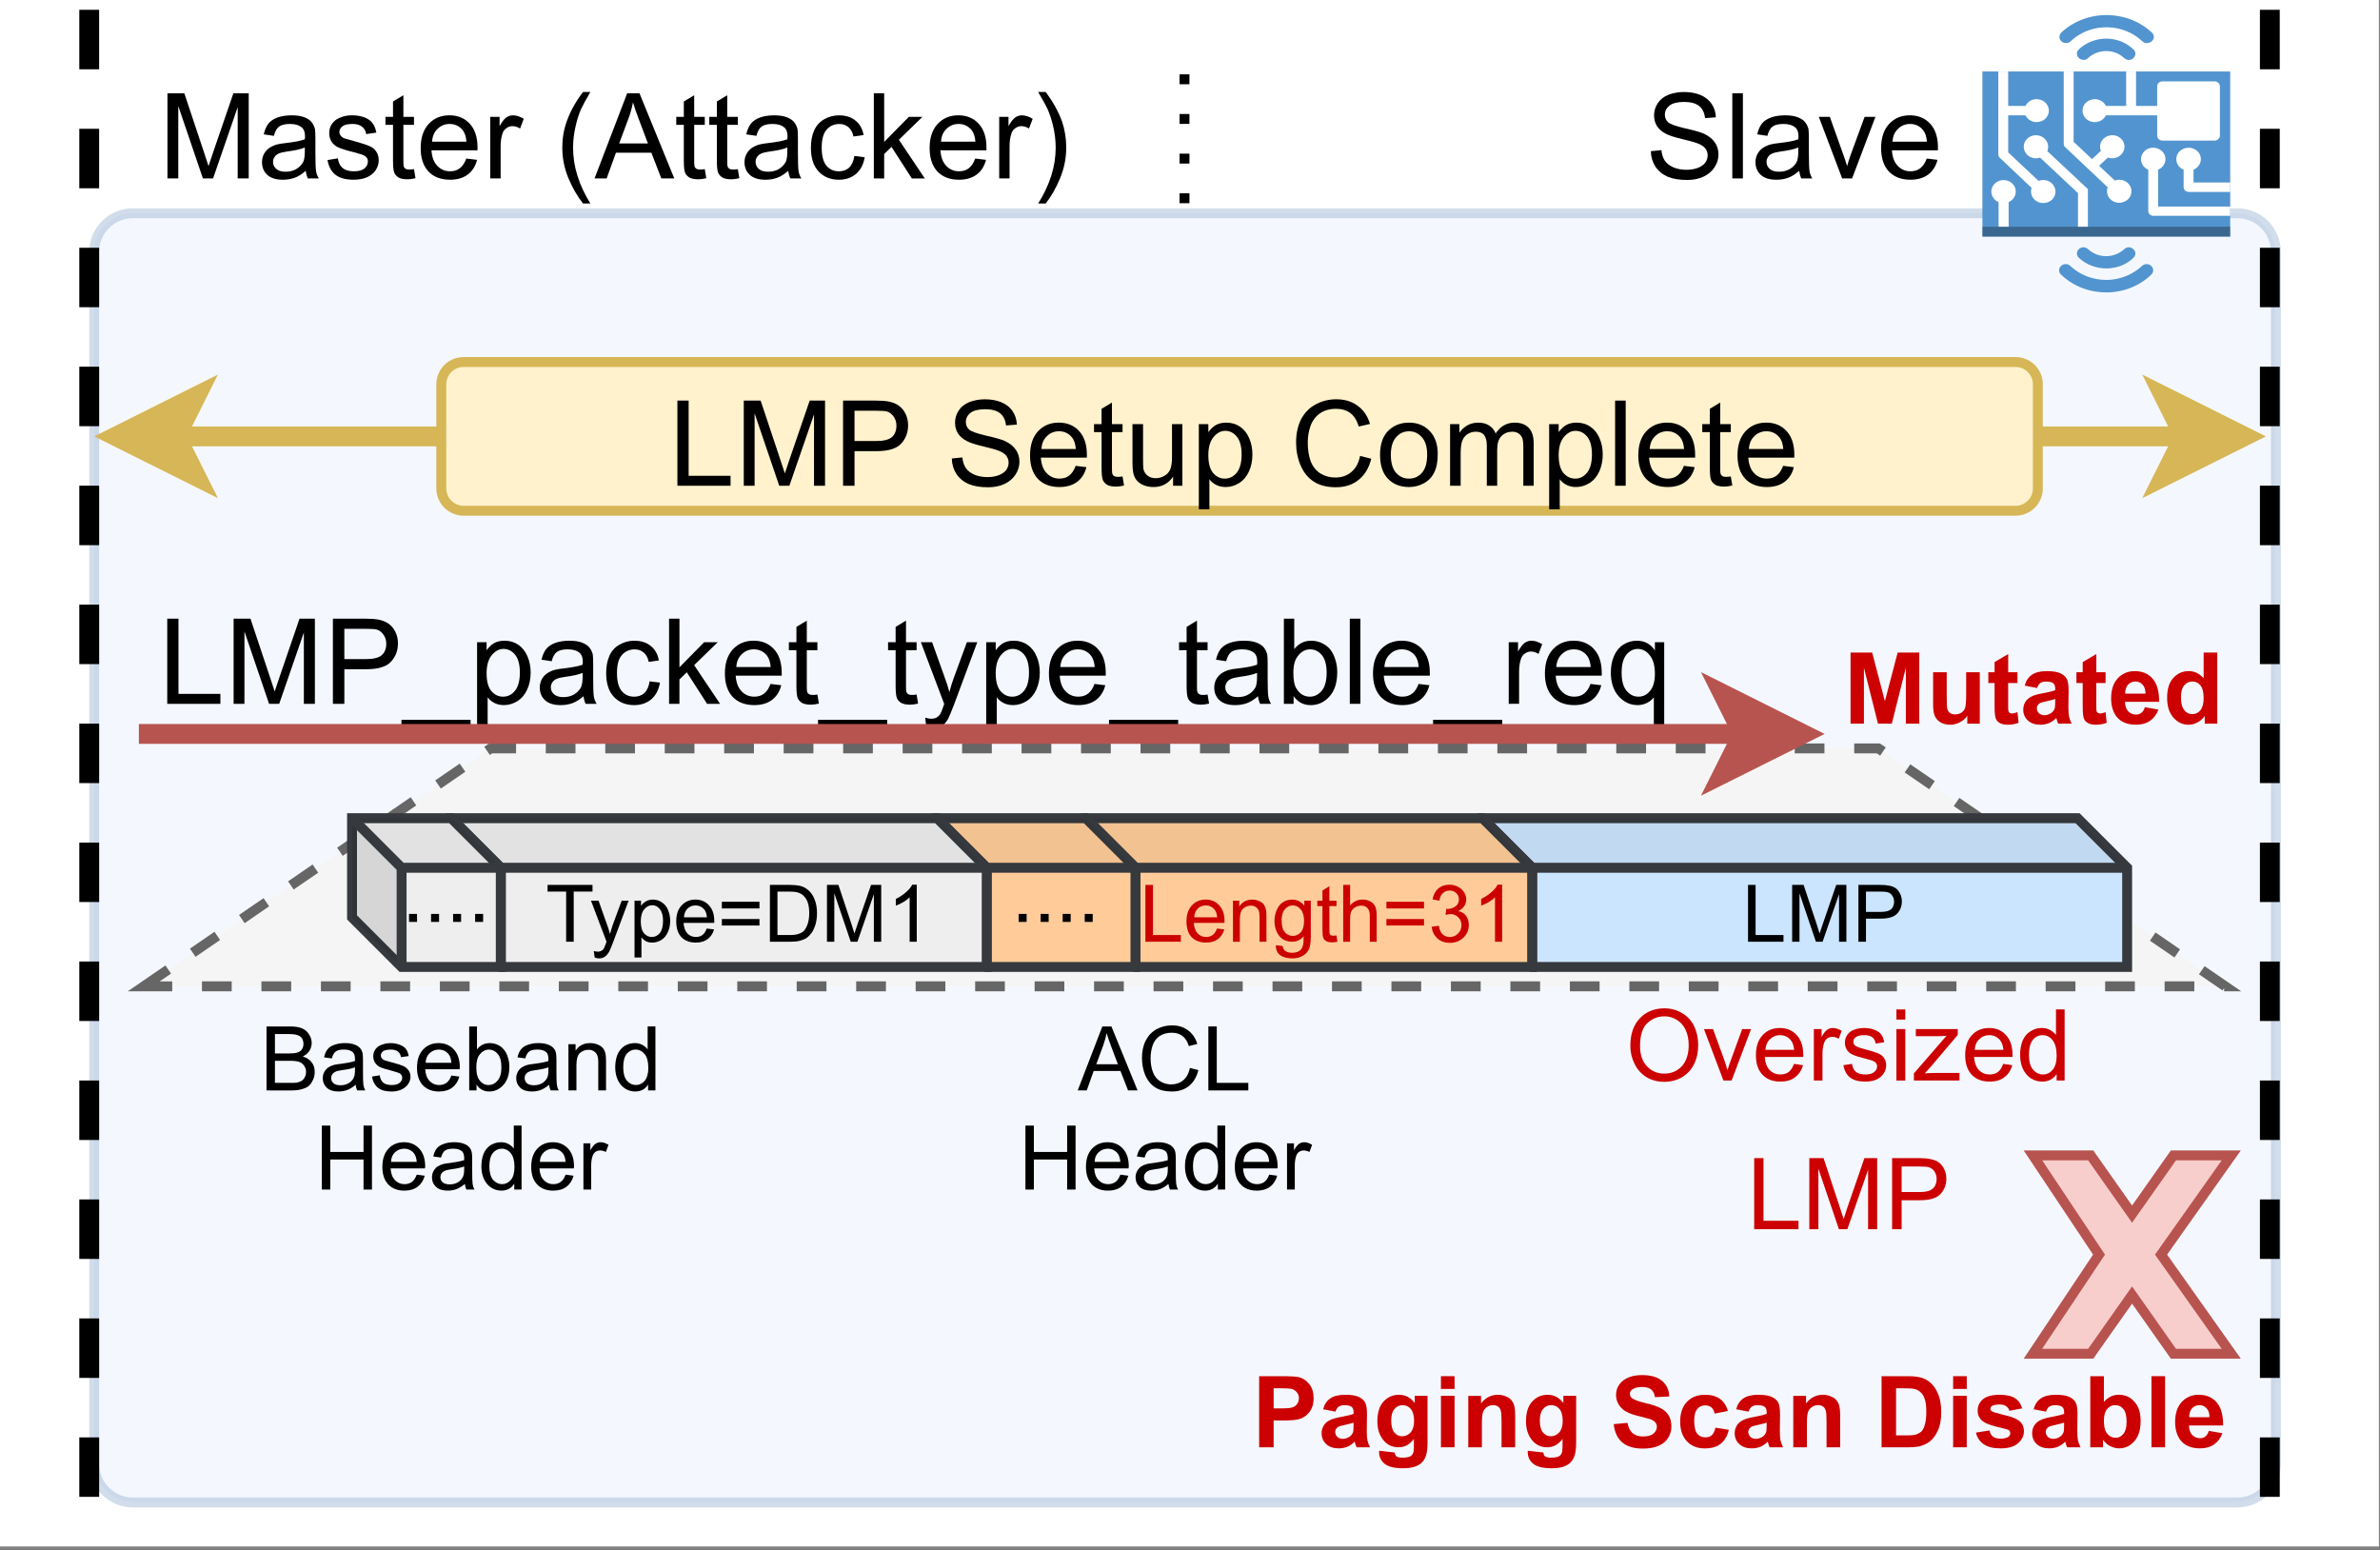 <svg height="112.08pt" viewBox="0 0 172.08 112.08" width="172.08pt" xmlns="http://www.w3.org/2000/svg" xmlns:xlink="http://www.w3.org/1999/xlink"><rect x="0" y="0" width="172.08" height="112.08" fill="#808080" stroke="none"/><clipPath id="a"><path d="m0 0h172v111.801h-172zm0 0"/></clipPath><clipPath id="b"><path d="m2 11h167v99.367h-167zm0 0"/></clipPath><clipPath id="c"><path d="m136 8h36v47h-36zm0 0"/></clipPath><symbol id="d" overflow="visible"><path d="m.641 0v-6.156h1.219l1.453 4.359c.133.406.234.711.297.906.07-.219.18-.547.328-.984l1.469-4.281h1.109v6.156h-.797v-5.156l-1.781 5.156h-.734l-1.781-5.234v5.234zm0 0"/></symbol><symbol id="e" overflow="visible"><path d="m3.469-.547c-.273.242-.539.406-.797.5-.262.094-.543.141-.844.141-.492 0-.867-.113-1.125-.344-.262-.238-.391-.547-.391-.922 0-.219.047-.414.141-.594.102-.188.234-.332.391-.438.164-.113.348-.195.547-.25.145-.039.367-.078.672-.109.613-.07 1.062-.16 1.344-.266.008-.102.016-.172.016-.203 0-.301-.074-.516-.219-.641-.199-.176-.484-.266-.859-.266-.355 0-.621.062-.797.188-.168.125-.293.352-.375.672l-.734-.109c.07-.312.18-.566.328-.766.156-.195.379-.348.672-.453.289-.102.629-.156 1.016-.156.375 0 .68.047.922.141.238.094.41.211.516.344.113.137.195.305.25.5.02.137.031.371.031.703v1c0 .711.016 1.156.047 1.344s.098.367.203.531h-.797c-.074-.156-.125-.336-.156-.547zm-.062-1.688c-.273.117-.684.211-1.234.281-.305.043-.523.094-.656.156-.125.055-.227.137-.297.25-.074.105-.109.219-.109.344 0 .211.078.383.234.516.156.137.379.203.672.203.289 0 .547-.062.766-.188.227-.133.398-.312.516-.531.07-.164.109-.414.109-.75zm0 0"/></symbol><symbol id="f" overflow="visible"><path d="m.266-1.328.75-.125c.039.305.156.539.344.703.195.156.469.234.812.234s.598-.066.766-.203c.164-.145.25-.316.25-.516 0-.164-.074-.297-.219-.391-.105-.07-.367-.16-.781-.266-.555-.133-.938-.254-1.156-.359-.211-.102-.371-.242-.484-.422-.105-.188-.156-.383-.156-.594 0-.207.039-.395.125-.562.094-.164.219-.305.375-.422.125-.082.285-.156.484-.219.207-.062.426-.094.656-.094.352 0 .66.055.922.156.258.105.453.246.578.422.125.168.211.391.266.672l-.734.109c-.031-.227-.133-.406-.297-.531-.156-.133-.387-.203-.688-.203-.344 0-.59.059-.734.172-.148.117-.219.25-.219.406 0 .094.031.184.094.266.062.086.156.152.281.203.07.023.297.086.672.188.531.148.898.266 1.109.359.219.086.383.215.5.391.125.18.188.391.188.641s-.074.492-.219.719c-.148.219-.359.391-.641.516-.281.113-.594.172-.938.172-.586 0-1.027-.117-1.328-.359-.305-.238-.496-.594-.578-1.062zm0 0"/></symbol><symbol id="g" overflow="visible"><path d="m2.219-.672.109.656c-.219.051-.414.078-.578.078-.273 0-.484-.043-.641-.125-.148-.094-.25-.207-.312-.344-.062-.145-.094-.445-.094-.906v-2.562h-.547v-.578h.547v-1.109l.75-.453v1.562h.766v.578h-.766v2.609c0 .219.008.359.031.422.031.062.078.117.141.156.062.031.148.047.266.047.082 0 .191-.008.328-.031zm0 0"/></symbol><symbol id="h" overflow="visible"><path d="m3.609-1.438.781.094c-.117.461-.34.812-.672 1.062-.336.25-.762.375-1.281.375-.656 0-1.18-.195-1.562-.594-.375-.406-.562-.969-.562-1.688 0-.75.191-1.332.578-1.75.383-.414.883-.625 1.5-.625.602 0 1.094.203 1.469.609s.562.98.562 1.719v.203h-3.328c.031.492.172.867.422 1.125.25.262.555.391.922.391.281 0 .516-.07.703-.219.195-.145.352-.379.469-.703zm-2.469-1.219h2.484c-.031-.375-.125-.656-.281-.844-.242-.289-.555-.438-.938-.438-.344 0-.637.121-.875.359-.242.23-.371.539-.391.922zm0 0"/></symbol><symbol id="i" overflow="visible"><path d="m.562 0v-4.453h.672v.672c.176-.312.336-.52.484-.625.145-.102.305-.156.484-.156.25 0 .508.086.781.25l-.266.703c-.188-.113-.371-.172-.547-.172-.168 0-.32.055-.453.156-.137.094-.23.23-.281.406-.086.273-.125.57-.125.891v2.328zm0 0"/></symbol><symbol id="j" overflow="visible"/><symbol id="k" overflow="visible"><path d="m2.016 1.812c-.418-.531-.773-1.148-1.062-1.844-.293-.707-.438-1.441-.438-2.203 0-.664.109-1.301.328-1.906.25-.707.641-1.41 1.172-2.109h.531c-.336.574-.559.984-.672 1.234-.168.387-.297.793-.391 1.219-.125.523-.188 1.047-.188 1.578 0 1.344.414 2.688 1.25 4.031zm0 0"/></symbol><symbol id="l" overflow="visible"><path d="m-.016 0 2.359-6.156h.891l2.516 6.156h-.938l-.719-1.859h-2.562l-.672 1.859zm1.781-2.531h2.078l-.641-1.703c-.199-.508-.344-.93-.438-1.266-.074.398-.184.789-.328 1.172zm0 0"/></symbol><symbol id="m" overflow="visible"><path d="m3.469-1.625.75.094c-.086.512-.293.914-.625 1.203-.336.281-.746.422-1.234.422-.605 0-1.094-.195-1.469-.594-.375-.395-.562-.969-.562-1.719 0-.477.078-.895.234-1.25.164-.363.41-.633.734-.812.332-.188.688-.281 1.062-.281.488 0 .883.125 1.188.375.312.242.508.59.594 1.047l-.734.109c-.062-.301-.184-.523-.359-.672-.18-.156-.398-.234-.656-.234-.375 0-.684.137-.922.406-.242.273-.359.703-.359 1.297 0 .605.113 1.043.344 1.312.227.273.531.406.906.406.289 0 .535-.086.734-.266.195-.188.32-.469.375-.844zm0 0"/></symbol><symbol id="n" overflow="visible"><path d="m.578 0v-6.156h.75v3.516l1.781-1.812h.984l-1.703 1.656 1.875 2.797h-.938l-1.469-2.281-.531.516v1.766zm0 0"/></symbol><symbol id="o" overflow="visible"><path d="m1.062 1.812h-.547c.844-1.344 1.266-2.688 1.266-4.031 0-.531-.062-1.055-.188-1.578-.094-.414-.227-.816-.391-1.203-.117-.25-.344-.664-.688-1.25h.547c.52.699.91 1.402 1.172 2.109.207.605.312 1.242.312 1.906 0 .762-.148 1.496-.438 2.203-.281.695-.633 1.312-1.047 1.844zm0 0"/></symbol><symbol id="p" overflow="visible"><path d="m.391-1.969.766-.078c.031.312.113.57.25.766.133.199.344.359.625.484.281.117.594.172.938.172.312 0 .586-.047.828-.141.238-.094.414-.219.531-.375.113-.164.172-.344.172-.531s-.059-.352-.172-.5c-.117-.145-.297-.266-.547-.359-.168-.07-.539-.176-1.109-.312-.562-.133-.953-.258-1.172-.375-.305-.156-.527-.348-.672-.578-.137-.227-.203-.484-.203-.766 0-.312.086-.602.266-.875.176-.27.43-.473.766-.609.344-.133.719-.203 1.125-.203.457 0 .859.074 1.203.219.352.148.625.367.812.656.188.281.285.602.297.953l-.781.062c-.043-.383-.184-.676-.422-.875-.242-.195-.602-.297-1.078-.297-.492 0-.852.09-1.078.266-.219.18-.328.398-.328.656 0 .219.078.402.234.547.156.137.562.281 1.219.438.664.148 1.125.277 1.375.391.352.168.613.375.781.625.176.25.266.543.266.875 0 .324-.094.633-.281.922-.188.293-.461.523-.812.688-.344.156-.734.234-1.172.234-.562 0-1.031-.078-1.406-.234-.375-.164-.672-.41-.891-.734-.211-.332-.32-.703-.328-1.109zm0 0"/></symbol><symbol id="q" overflow="visible"><path d="m.547 0v-6.156h.766v6.156zm0 0"/></symbol><symbol id="r" overflow="visible"><path d="m1.797 0-1.688-4.453h.797l.953 2.672c.102.281.203.578.297.891.062-.227.148-.508.266-.844l1-2.719h.781l-1.688 4.453zm0 0"/></symbol><symbol id="s" overflow="visible"><path d="m.625 0v-6.156h.812v5.438h3.031v.719zm0 0"/></symbol><symbol id="t" overflow="visible"><path d="m.656 0v-6.156h2.328c.406 0 .719.023.938.062.301.055.551.152.75.297.207.137.375.336.5.594.125.25.188.527.188.828 0 .523-.168.965-.5 1.328-.336.367-.934.547-1.797.547h-1.578v2.5zm.828-3.234h1.578c.531 0 .906-.094 1.125-.281.219-.195.328-.473.328-.828 0-.258-.07-.477-.203-.656-.125-.188-.293-.312-.5-.375-.137-.031-.391-.047-.766-.047h-1.562zm0 0"/></symbol><symbol id="u" overflow="visible"><path d="m-.125 1.703v-.547h5v.547zm0 0"/></symbol><symbol id="v" overflow="visible"><path d="m.562 1.703v-6.156h.688v.578c.164-.227.348-.398.547-.516.207-.113.457-.172.75-.172.383 0 .719.102 1 .297.289.199.508.477.656.828.156.355.234.746.234 1.172 0 .461-.086.871-.25 1.234-.168.367-.406.648-.719.844-.305.188-.625.281-.969.281-.262 0-.492-.055-.688-.156-.199-.102-.359-.238-.484-.406v2.172zm.688-3.906c0 .574.113 1 .344 1.281.238.273.52.406.844.406.344 0 .629-.141.859-.422.238-.289.359-.734.359-1.328 0-.57-.117-1-.344-1.281-.23-.281-.512-.422-.844-.422-.312 0-.594.152-.844.453-.25.305-.375.742-.375 1.312zm0 0"/></symbol><symbol id="w" overflow="visible"><path d="m.531 1.719-.078-.719c.164.051.305.078.422.078.176 0 .312-.031.406-.094.102-.055.188-.133.25-.234.051-.074.129-.262.234-.562.008-.043.031-.102.062-.172l-1.688-4.469h.812l.922 2.578c.125.324.234.668.328 1.031.082-.344.188-.68.312-1.016l.953-2.594h.75l-1.688 4.531c-.188.488-.328.828-.422 1.016-.137.238-.293.414-.469.531-.18.125-.387.188-.625.188-.148 0-.309-.031-.484-.094zm0 0"/></symbol><symbol id="x" overflow="visible"><path d="m1.266 0h-.703v-6.156h.75v2.203c.32-.406.727-.609 1.219-.609.281 0 .539.059.781.172.25.117.453.273.609.469.156.199.273.438.359.719.094.281.141.586.141.906 0 .762-.188 1.352-.562 1.766-.375.418-.828.625-1.359.625-.523 0-.934-.219-1.234-.656zm-.016-2.266c0 .543.07.93.219 1.156.238.398.562.594.969.594.332 0 .617-.141.859-.422.238-.289.359-.723.359-1.297 0-.582-.117-1.008-.344-1.281-.23-.281-.512-.422-.844-.422-.336 0-.621.148-.859.438-.242.281-.359.695-.359 1.234zm0 0"/></symbol><symbol id="y" overflow="visible"><path d="m3.406 1.703v-2.172c-.117.156-.281.293-.5.406-.211.102-.434.156-.672.156-.523 0-.977-.207-1.359-.625-.387-.426-.578-1.004-.578-1.734 0-.445.078-.848.234-1.203.156-.352.379-.625.672-.812.301-.188.629-.281.984-.281.551 0 .984.234 1.297.703v-.594h.672v6.156zm-2.328-3.938c0 .574.117 1.008.359 1.297.238.281.523.422.859.422.32 0 .598-.133.828-.406.238-.281.359-.695.359-1.25 0-.594-.125-1.039-.375-1.344-.242-.301-.527-.453-.859-.453-.324 0-.602.141-.828.422-.23.281-.344.719-.344 1.312zm0 0"/></symbol><symbol id="z" overflow="visible"><path d="m3.484 0v-.656c-.344.5-.812.75-1.406.75-.273 0-.523-.047-.75-.141-.219-.102-.387-.227-.5-.375-.117-.156-.195-.344-.234-.562-.031-.156-.047-.391-.047-.703v-2.766h.766v2.469c0 .398.008.664.031.797.051.199.156.355.312.469.156.117.344.172.562.172.227 0 .441-.055.641-.172.195-.113.336-.27.422-.469.082-.207.125-.5.125-.875v-2.391h.75v4.453zm0 0"/></symbol><symbol id="A" overflow="visible"><path d="m5.047-2.156.812.203c-.168.668-.477 1.18-.922 1.531-.438.355-.98.531-1.625.531-.656 0-1.195-.133-1.609-.406-.418-.27-.734-.66-.953-1.172-.219-.508-.328-1.062-.328-1.656 0-.633.117-1.191.359-1.672.25-.477.598-.836 1.047-1.078.457-.25.957-.375 1.5-.375.613 0 1.129.156 1.547.469.426.312.723.75.891 1.312l-.812.188c-.137-.445-.34-.77-.609-.969-.273-.207-.617-.312-1.031-.312-.469 0-.867.117-1.188.344-.312.23-.539.539-.672.922-.125.375-.188.766-.188 1.172 0 .523.07.98.219 1.375.156.387.395.68.719.875.32.188.672.281 1.047.281.457 0 .844-.129 1.156-.391.32-.258.535-.648.641-1.172zm0 0"/></symbol><symbol id="B" overflow="visible"><path d="m.281-2.234c0-.82.227-1.43.688-1.828.383-.332.852-.5 1.406-.5.613 0 1.113.203 1.5.609.383.398.578.949.578 1.656 0 .574-.09 1.027-.266 1.359-.168.336-.418.59-.75.766-.324.176-.68.266-1.062.266-.625 0-1.133-.195-1.516-.594-.387-.395-.578-.973-.578-1.734zm.781 0c0 .574.125 1.008.375 1.297.25.281.562.422.938.422s.688-.141.938-.422c.25-.289.375-.727.375-1.312 0-.551-.125-.969-.375-1.25-.25-.289-.562-.438-.938-.438s-.688.148-.938.438c-.25.281-.375.703-.375 1.266zm0 0"/></symbol><symbol id="C" overflow="visible"><path d="m.562 0v-4.453h.672v.625c.145-.219.332-.395.562-.531.238-.133.504-.203.797-.203.332 0 .602.074.812.219.207.137.359.324.453.562.344-.52.801-.781 1.375-.781.438 0 .773.125 1.016.375.238.242.359.617.359 1.125v3.062h-.75v-2.812c0-.301-.027-.516-.078-.641-.055-.133-.141-.242-.266-.328-.125-.082-.277-.125-.453-.125-.312 0-.574.105-.781.312-.211.211-.312.543-.312 1v2.594h-.75v-2.891c0-.344-.062-.598-.188-.766-.125-.164-.328-.25-.609-.25-.211 0-.406.059-.594.172-.18.117-.309.281-.391.5-.074.211-.109.516-.109.922v2.312zm0 0"/></symbol><symbol id="D" overflow="visible"><path d="m.516 0v-5.141h1.672c.625 0 1.035.027 1.234.078.289.086.535.258.734.516.195.25.297.586.297 1 0 .312-.059.578-.172.797-.117.211-.262.375-.438.5-.18.125-.355.203-.531.234-.25.055-.609.078-1.078.078h-.672v1.938zm1.047-4.266v1.453h.562c.406 0 .676-.023.812-.078.145-.051.254-.133.328-.25.082-.113.125-.25.125-.406 0-.188-.059-.336-.172-.453-.105-.125-.242-.203-.406-.234-.125-.02-.375-.031-.75-.031zm0 0"/></symbol><symbol id="E" overflow="visible"><path d="m1.25-2.578-.891-.172c.094-.352.266-.613.516-.781.25-.176.613-.266 1.094-.266.438 0 .758.055.969.156.219.105.367.234.453.391.094.156.141.449.141.875l-.016 1.156c0 .324.016.562.047.719.039.156.102.324.188.5h-.969c-.031-.062-.07-.16-.109-.297-.012-.051-.023-.086-.031-.109-.168.168-.352.293-.547.375-.188.07-.391.109-.609.109-.375 0-.68-.102-.906-.312-.219-.207-.328-.469-.328-.781 0-.207.051-.395.156-.562.102-.164.242-.289.422-.375.176-.094.438-.172.781-.234.457-.082.773-.16.953-.234v-.109c0-.188-.047-.316-.141-.391-.094-.082-.273-.125-.531-.125-.168 0-.305.039-.406.109-.094.062-.172.184-.234.359zm1.312.797c-.125.043-.324.094-.594.156-.273.055-.449.105-.531.156-.137.094-.203.215-.203.359 0 .137.051.258.156.359.102.094.234.141.391.141.176 0 .348-.055.516-.172.113-.094.191-.203.234-.328.02-.082.031-.242.031-.484zm0 0"/></symbol><symbol id="F" overflow="visible"><path d="m.422.25 1.125.125c.02.133.062.227.125.281.094.062.242.094.453.094.25 0 .441-.039.578-.109.082-.055.145-.137.188-.25.031-.086.047-.234.047-.453v-.547c-.293.406-.664.609-1.109.609-.5 0-.898-.211-1.188-.641-.23-.332-.344-.742-.344-1.234 0-.625.145-1.098.438-1.422.301-.332.676-.5 1.125-.5.457 0 .836.199 1.141.594v-.516h.922v3.344c0 .438-.039.758-.109.969-.074.219-.18.391-.312.516-.125.125-.297.223-.516.297-.219.07-.496.109-.828.109-.625 0-1.074-.109-1.344-.328-.262-.219-.391-.496-.391-.828 0-.031 0-.07 0-.109zm.875-2.188c0 .398.078.688.234.875.156.18.344.266.562.266.238 0 .441-.094.609-.281.164-.188.25-.461.25-.828 0-.383-.078-.672-.234-.859s-.359-.281-.609-.281c-.23 0-.422.094-.578.281-.156.18-.234.453-.234.828zm0 0"/></symbol><symbol id="G" overflow="visible"><path d="m.516-4.219v-.922h.984v.922zm0 4.219v-3.719h.984v3.719zm0 0"/></symbol><symbol id="H" overflow="visible"><path d="m3.891 0h-.984v-1.891c0-.406-.023-.664-.062-.781-.043-.125-.109-.219-.203-.281s-.211-.094-.344-.094c-.168 0-.32.047-.453.141-.137.094-.23.219-.281.375-.055.148-.078.43-.078.844v1.688h-.984v-3.719h.922v.547c.32-.414.727-.625 1.219-.625.219 0 .414.043.594.125.188.074.32.172.406.297.094.117.156.25.188.406.039.156.062.375.062.656zm0 0"/></symbol><symbol id="I" overflow="visible"/><symbol id="J" overflow="visible"><path d="m.266-1.672 1-.094c.062.336.188.586.375.75.188.156.438.234.75.234.332 0 .582-.066.75-.203.164-.145.25-.312.25-.5 0-.125-.039-.227-.109-.312-.062-.082-.184-.16-.359-.234-.125-.039-.402-.113-.828-.219-.562-.133-.953-.301-1.172-.5-.324-.289-.484-.633-.484-1.031 0-.27.07-.516.219-.734.156-.227.367-.398.641-.516.281-.125.617-.188 1.016-.188.645 0 1.129.141 1.453.422.332.281.504.656.516 1.125l-1.031.047c-.043-.258-.137-.445-.281-.562-.148-.113-.367-.172-.656-.172-.305 0-.543.062-.719.188-.105.074-.156.18-.156.312 0 .125.051.23.156.312.125.105.438.219.938.344.508.117.883.242 1.125.375.25.125.441.297.578.516.133.219.203.492.203.812 0 .305-.086.586-.25.844-.168.25-.402.438-.703.562-.293.125-.664.188-1.109.188-.648 0-1.148-.148-1.5-.453-.344-.301-.547-.738-.609-1.312zm0 0"/></symbol><symbol id="K" overflow="visible"><path d="m3.75-2.625-.969.188c-.031-.195-.105-.344-.219-.438-.117-.102-.266-.156-.453-.156-.242 0-.434.09-.578.266-.148.168-.219.449-.219.844 0 .438.07.75.219.938.145.18.344.266.594.266.188 0 .336-.051.453-.156.125-.102.211-.285.266-.547l.969.156c-.105.449-.305.789-.594 1.016-.281.219-.664.328-1.141.328-.543 0-.977-.172-1.297-.516-.324-.344-.484-.816-.484-1.422 0-.613.16-1.086.484-1.422.32-.344.758-.516 1.312-.516.457 0 .816.102 1.078.297.27.188.461.48.578.875zm0 0"/></symbol><symbol id="L" overflow="visible"><path d="m.516-5.141h1.891c.426 0 .754.039.984.109.301.086.555.242.766.469.219.23.383.512.5.844.113.324.172.727.172 1.203 0 .418-.055.781-.156 1.094-.137.375-.324.68-.562.906-.18.18-.418.312-.719.406-.23.074-.539.109-.922.109h-1.953zm1.047.875v3.406h.766c.289 0 .5-.016.625-.047.164-.051.305-.125.422-.219.113-.102.203-.27.266-.5.07-.227.109-.539.109-.938 0-.395-.039-.695-.109-.906-.062-.219-.164-.383-.297-.5-.125-.125-.281-.207-.469-.25-.148-.031-.434-.047-.859-.047zm0 0"/></symbol><symbol id="M" overflow="visible"><path d="m.172-1.062.984-.156c.039.199.125.352.25.453.133.094.316.141.547.141.25 0 .441-.047.578-.141.082-.062.125-.148.125-.266 0-.07-.027-.133-.078-.188-.043-.039-.152-.082-.328-.125-.793-.176-1.293-.336-1.5-.484-.305-.195-.453-.473-.453-.828 0-.32.125-.594.375-.812.258-.219.66-.328 1.203-.328.508 0 .883.086 1.125.25.25.156.422.402.516.734l-.922.172c-.043-.145-.121-.254-.234-.328-.105-.082-.262-.125-.469-.125-.262 0-.449.039-.562.109-.074.055-.109.121-.109.203 0 .062.031.121.094.172.094.062.398.156.922.281.52.117.883.262 1.094.438.207.18.312.422.312.734 0 .336-.148.625-.438.875-.281.242-.699.359-1.25.359-.512 0-.918-.098-1.219-.297-.293-.207-.48-.488-.562-.844zm0 0"/></symbol><symbol id="N" overflow="visible"><path d="m.469 0v-5.141h.984v1.859c.301-.344.66-.516 1.078-.516.457 0 .832.168 1.125.5.301.324.453.793.453 1.406 0 .625-.152 1.109-.453 1.453-.305.344-.672.516-1.109.516-.211 0-.418-.055-.625-.156-.211-.102-.387-.258-.531-.469v.547zm.984-1.938c0 .387.055.672.172.859.176.262.406.391.688.391.219 0 .398-.094.547-.281.156-.188.234-.477.234-.875 0-.426-.078-.734-.234-.922-.148-.188-.344-.281-.594-.281-.23 0-.422.094-.578.281-.156.18-.234.453-.234.828zm0 0"/></symbol><symbol id="O" overflow="visible"><path d="m.516 0v-5.141h.984v5.141zm0 0"/></symbol><symbol id="P" overflow="visible"><path d="m2.672-1.188.984.172c-.137.355-.34.625-.609.812-.273.188-.609.281-1.016.281-.648 0-1.125-.207-1.438-.625-.242-.344-.359-.77-.359-1.281 0-.613.156-1.094.469-1.438.32-.352.734-.531 1.234-.531.551 0 .984.184 1.297.547.32.367.477.922.469 1.672h-2.469c.008.293.086.523.234.688.156.156.348.234.578.234.145 0 .27-.039.375-.125.113-.082.195-.219.25-.406zm.047-.984c0-.289-.074-.508-.219-.656-.137-.145-.305-.219-.5-.219-.219 0-.402.078-.547.234-.137.156-.203.371-.203.641zm0 0"/></symbol><symbol id="Q" overflow="visible"><path d="m.5 0v-5.141h1.562l.922 3.516.922-3.516h1.562v5.141h-.969v-4.047l-1.016 4.047h-1l-1.016-4.047v4.047zm0 0"/></symbol><symbol id="R" overflow="visible"><path d="m2.969 0v-.562c-.137.199-.32.355-.547.469-.219.113-.449.172-.688.172-.25 0-.477-.055-.672-.156-.199-.113-.344-.27-.438-.469-.086-.195-.125-.469-.125-.812v-2.359h.984v1.703c0 .531.016.855.047.969.039.117.109.211.203.281.094.062.211.094.359.094.164 0 .316-.039.453-.125.133-.094.223-.207.266-.344.051-.145.078-.484.078-1.016v-1.562h.984v3.719zm0 0"/></symbol><symbol id="S" overflow="visible"><path d="m2.219-3.719v.781h-.672v1.5c0 .305.004.48.016.531.02.055.051.094.094.125.039.031.098.047.172.047.082 0 .211-.031.391-.094l.078.766c-.23.094-.492.141-.781.141-.18 0-.34-.027-.484-.078-.137-.062-.242-.141-.312-.234-.062-.094-.105-.223-.125-.391-.023-.113-.031-.344-.031-.688v-1.625h-.453v-.781h.453v-.734l.984-.578v1.312zm0 0"/></symbol><symbol id="T" overflow="visible"><path d="m3.922 0h-.906v-.547c-.156.211-.34.367-.547.469-.199.102-.406.156-.625.156-.43 0-.793-.172-1.094-.516-.305-.344-.453-.82-.453-1.438 0-.625.145-1.098.438-1.422.301-.332.676-.5 1.125-.5.414 0 .773.172 1.078.516v-1.859h.984zm-2.625-1.938c0 .398.055.684.172.859.156.262.375.391.656.391.227 0 .422-.094.578-.281.156-.195.234-.488.234-.875 0-.426-.078-.734-.234-.922-.148-.188-.34-.281-.578-.281-.242 0-.438.094-.594.281-.156.18-.234.453-.234.828zm0 0"/></symbol><symbol id="U" overflow="visible"><path d="m.422 0v-4.109h.547v3.625h2.016v.484zm0 0"/></symbol><symbol id="V" overflow="visible"><path d="m.422 0v-4.109h.828l.969 2.906c.082.273.145.477.188.609.051-.145.125-.363.219-.656l.984-2.859h.734v4.109h-.531v-3.438l-1.188 3.438h-.484l-1.188-3.5v3.5zm0 0"/></symbol><symbol id="W" overflow="visible"><path d="m.438 0v-4.109h1.547c.281 0 .488.016.625.047.207.031.379.094.516.188.133.094.242.23.328.406.082.168.125.352.125.547 0 .355-.117.652-.344.891-.219.242-.621.359-1.203.359h-1.047v1.672zm.547-2.156h1.062c.352 0 .602-.062.75-.188.145-.133.219-.32.219-.562 0-.164-.047-.312-.141-.438-.086-.125-.195-.203-.328-.234-.094-.031-.266-.047-.516-.047h-1.047zm0 0"/></symbol><symbol id="X" overflow="visible"><path d="m2.406-.953.531.062c-.086.305-.242.539-.469.703-.219.168-.5.25-.844.25-.438 0-.789-.129-1.047-.391-.25-.27-.375-.648-.375-1.141 0-.5.129-.883.391-1.156.258-.281.594-.422 1-.422.395 0 .719.137.969.406.258.273.391.652.391 1.141v.141h-2.219c.02.324.109.574.266.75.164.18.375.266.625.266.188 0 .344-.047.469-.141.133-.102.238-.258.312-.469zm-1.641-.812h1.656c-.023-.25-.086-.438-.188-.562-.168-.195-.375-.297-.625-.297-.242 0-.438.078-.594.234s-.242.367-.25.625zm0 0"/></symbol><symbol id="Y" overflow="visible"><path d="m.375 0v-2.969h.453v.422c.219-.332.535-.5.953-.5.176 0 .336.039.484.109.156.062.27.148.344.25.07.105.125.23.156.375.02.094.031.258.031.484v1.828h-.5v-1.812c0-.195-.023-.348-.062-.453-.043-.102-.117-.188-.219-.25-.094-.062-.211-.094-.344-.094-.219 0-.406.074-.562.219-.156.137-.234.391-.234.766v1.625zm0 0"/></symbol><symbol id="Z" overflow="visible"><path d="m.281.25.5.062c.02.156.078.27.172.344.125.094.289.141.5.141.238 0 .422-.047.547-.141s.207-.23.25-.406c.031-.094.047-.305.047-.641-.219.262-.496.391-.828.391-.406 0-.727-.145-.953-.438-.219-.301-.328-.656-.328-1.062 0-.281.051-.539.156-.781.102-.25.25-.438.438-.562.195-.133.426-.203.688-.203.352 0 .645.148.875.438v-.359h.469v2.562c0 .469-.055.797-.156.984-.094.195-.246.348-.453.453-.199.113-.445.172-.734.172-.367 0-.656-.078-.875-.234-.211-.156-.312-.398-.312-.719zm.422-1.797c0 .398.078.684.234.859.156.18.348.266.578.266.227 0 .422-.086.578-.266.156-.176.234-.453.234-.828 0-.363-.086-.641-.25-.828-.156-.188-.344-.281-.562-.281-.23 0-.422.094-.578.281-.156.18-.234.445-.234.797zm0 0"/></symbol><symbol id="aa" overflow="visible"><path d="m1.484-.453.062.453c-.137.031-.262.047-.375.047-.188 0-.336-.031-.438-.094-.094-.062-.164-.141-.203-.234-.043-.094-.062-.289-.062-.594v-1.703h-.375v-.391h.375v-.734l.5-.312v1.047h.516v.391h-.516v1.734c0 .148.008.242.031.281.02.043.047.074.078.094.039.023.098.031.172.031.062 0 .141-.004.234-.016zm0 0"/></symbol><symbol id="ab" overflow="visible"><path d="m.375 0v-4.109h.5v1.484c.238-.281.535-.422.891-.422.227 0 .422.047.578.141.164.086.281.203.344.359.07.148.109.367.109.656v1.891h-.5v-1.891c0-.25-.059-.43-.172-.547-.105-.113-.258-.172-.453-.172-.156 0-.305.043-.438.125-.125.074-.219.18-.281.312-.055.125-.078.309-.078.547v1.625zm0 0"/></symbol><symbol id="ac" overflow="visible"><path d="m3.031-2.406h-2.719v-.484h2.719zm0 1.234h-2.719v-.469h2.719zm0 0"/></symbol><symbol id="ad" overflow="visible"><path d="m.234-1.078.516-.078c.051.293.145.5.281.625.145.125.316.188.516.188.238 0 .438-.082.594-.25.164-.164.25-.367.25-.609 0-.227-.078-.414-.234-.562-.148-.156-.336-.234-.562-.234-.094 0-.215.023-.359.062l.062-.453c.031.012.055.016.078.016.207 0 .395-.055.562-.172.176-.113.266-.285.266-.516 0-.188-.062-.336-.188-.453-.125-.125-.289-.188-.484-.188-.188 0-.352.062-.484.188-.137.117-.219.297-.25.547l-.5-.094c.062-.332.195-.594.406-.781.219-.188.492-.281.828-.281.219 0 .422.055.609.156.188.094.332.227.438.391.102.168.156.34.156.516 0 .188-.055.355-.156.5-.094.137-.234.25-.422.344.25.055.438.168.562.344.133.18.203.398.203.656 0 .367-.133.672-.391.922-.262.25-.59.375-.984.375-.367 0-.668-.109-.906-.328-.23-.219-.367-.492-.406-.828zm0 0"/></symbol><symbol id="ae" overflow="visible"><path d="m2.141 0h-.516v-3.219c-.117.125-.273.246-.469.359-.199.117-.375.199-.531.25v-.484c.281-.133.523-.297.734-.484.219-.188.367-.367.453-.547h.328zm0 0"/></symbol><symbol id="af" overflow="visible"><path d="m.516 0v-.578h.578v.578zm0 0"/></symbol><symbol id="ag" overflow="visible"><path d="m1.484 0v-3.625h-1.344v-.484h3.25v.484h-1.359v3.625zm0 0"/></symbol><symbol id="ah" overflow="visible"><path d="m.359 1.141-.062-.469c.113.031.211.047.297.047.102 0 .188-.023.25-.062.07-.031.129-.086.172-.156.031-.055.082-.18.156-.375.008-.023.023-.062.047-.125l-1.125-2.969h.547l.609 1.719c.082.219.156.449.219.688.062-.227.129-.453.203-.672l.641-1.734h.5l-1.125 3.016c-.125.332-.219.555-.281.672-.094.164-.199.285-.312.359-.117.082-.25.125-.406.125-.105 0-.215-.023-.328-.062zm0 0"/></symbol><symbol id="ai" overflow="visible"><path d="m.375 1.141v-4.109h.469v.375c.102-.145.223-.254.359-.328.133-.082.301-.125.5-.125.25 0 .469.07.656.203.195.125.344.309.438.547.102.242.156.5.156.781 0 .312-.059.59-.172.828-.105.242-.262.43-.469.562-.211.125-.43.188-.656.188-.168 0-.32-.031-.453-.094-.125-.07-.234-.164-.328-.281v1.453zm.453-2.609c0 .387.078.672.234.859.156.18.344.266.562.266.227 0 .422-.094.578-.281.156-.195.234-.492.234-.891 0-.375-.078-.656-.234-.844-.148-.188-.328-.281-.547-.281s-.414.102-.578.297c-.168.199-.25.492-.25.875zm0 0"/></symbol><symbol id="aj" overflow="visible"><path d="m.438 0v-4.109h1.422c.312 0 .555.023.734.062.227.055.426.152.594.297.219.18.379.414.484.703.113.281.172.605.172.969 0 .312-.039.59-.109.828-.074.242-.168.445-.281.609-.117.156-.242.281-.375.375-.137.086-.305.152-.5.203-.188.043-.406.062-.656.062zm.547-.484h.875c.27 0 .484-.023.641-.078.156-.051.281-.117.375-.203.125-.133.223-.312.297-.531.07-.219.109-.477.109-.781 0-.438-.074-.77-.219-1-.137-.227-.309-.379-.516-.453-.148-.062-.383-.094-.703-.094h-.859zm0 0"/></symbol><symbol id="ak" overflow="visible"><path d="m-.016 0 1.781-4.625h.656l1.891 4.625h-.688l-.547-1.406h-1.938l-.5 1.406zm1.344-1.891h1.562l-.484-1.281c-.148-.395-.258-.719-.328-.969-.062.305-.148.602-.25.891zm0 0"/></symbol><symbol id="al" overflow="visible"><path d="m3.797-1.625.609.156c-.125.5-.355.887-.688 1.156-.336.262-.742.391-1.219.391-.5 0-.906-.098-1.219-.297-.312-.207-.555-.504-.719-.891-.156-.383-.234-.797-.234-1.234 0-.477.086-.895.266-1.25.188-.363.445-.641.781-.828.344-.188.719-.281 1.125-.281.457 0 .844.121 1.156.359.32.23.547.559.672.984l-.609.156c-.105-.344-.262-.586-.469-.734-.199-.156-.453-.234-.766-.234-.355 0-.652.086-.891.25-.242.168-.406.398-.5.688-.094.293-.141.59-.141.891 0 .387.055.73.172 1.031.113.293.289.512.531.656.238.148.5.219.781.219.344 0 .633-.098.875-.297.238-.195.398-.492.484-.891zm0 0"/></symbol><symbol id="am" overflow="visible"><path d="m.469 0v-4.625h.609v4.078h2.281v.547zm0 0"/></symbol><symbol id="an" overflow="visible"/><symbol id="ao" overflow="visible"><path d="m.516 0v-4.625h.609v1.906h2.406v-1.906h.609v4.625h-.609v-2.172h-2.406v2.172zm0 0"/></symbol><symbol id="ap" overflow="visible"><path d="m2.719-1.078.578.078c-.094.344-.266.609-.516.797s-.57.281-.953.281c-.492 0-.883-.148-1.172-.453-.281-.301-.422-.723-.422-1.266 0-.562.145-1 .438-1.312.289-.312.664-.469 1.125-.469.445 0 .812.152 1.094.453.289.305.438.734.438 1.297 0 .031-.008.078-.016.141h-2.484c.02.367.125.648.312.844.188.199.414.297.688.297.207 0 .383-.051.531-.156.156-.113.273-.289.359-.531zm-1.859-.922h1.859c-.023-.281-.09-.488-.203-.625-.188-.219-.422-.328-.703-.328-.262 0-.484.09-.672.266-.18.168-.273.398-.281.688zm0 0"/></symbol><symbol id="aq" overflow="visible"><path d="m2.609-.406c-.211.18-.414.305-.609.375-.188.07-.398.109-.625.109-.367 0-.648-.086-.844-.266-.199-.188-.297-.414-.297-.688 0-.164.035-.316.109-.453.07-.133.164-.242.281-.328.125-.082.266-.145.422-.188.113-.031.281-.055.5-.078.457-.062.797-.129 1.016-.203 0-.07 0-.117 0-.141 0-.238-.055-.406-.156-.5-.148-.125-.359-.188-.641-.188-.273 0-.469.047-.594.141s-.219.262-.281.5l-.562-.078c.051-.238.133-.43.25-.578.113-.145.281-.254.5-.328.219-.082.473-.125.766-.125.281 0 .508.039.688.109.176.062.305.148.391.25.094.094.156.219.188.375.02.105.031.281.031.531v.75c0 .531.008.871.031 1.016.02.137.066.266.141.391h-.594c-.055-.113-.09-.25-.109-.406zm-.047-1.266c-.211.086-.516.152-.922.203-.242.031-.406.074-.5.125-.094.043-.168.105-.219.188-.055.074-.078.164-.078.266 0 .148.055.273.172.375.113.094.281.141.5.141s.41-.047.578-.141c.164-.094.289-.223.375-.391.062-.125.094-.312.094-.562zm0 0"/></symbol><symbol id="ar" overflow="visible"><path d="m2.594 0v-.422c-.211.336-.523.5-.938.5-.262 0-.508-.074-.734-.219-.219-.145-.391-.348-.516-.609-.125-.27-.188-.578-.188-.922 0-.332.051-.633.156-.906.113-.27.281-.477.5-.625.227-.145.484-.219.766-.219.195 0 .375.043.531.125.156.086.285.195.391.328v-1.656h.562v4.625zm-1.797-1.672c0 .43.086.75.266.969.188.211.406.312.656.312.238 0 .445-.098.625-.297.176-.207.266-.52.266-.938 0-.457-.09-.789-.266-1-.18-.219-.398-.328-.656-.328-.25 0-.465.105-.641.312-.168.211-.25.531-.25.969zm0 0"/></symbol><symbol id="as" overflow="visible"><path d="m.422 0v-3.344h.5v.5c.133-.227.254-.379.359-.453.113-.082.238-.125.375-.125.188 0 .379.062.578.188l-.188.516c-.148-.07-.289-.109-.422-.109-.125 0-.242.039-.344.109-.094.074-.164.18-.203.312-.062.199-.094.418-.094.656v1.75zm0 0"/></symbol><symbol id="at" overflow="visible"><path d="m.469 0v-4.625h1.734c.352 0 .633.047.844.141.219.094.383.242.5.438.125.199.188.402.188.609 0 .199-.055.387-.156.562-.105.168-.266.309-.484.422.281.086.492.227.641.422.145.188.219.418.219.688 0 .219-.047.422-.141.609-.086.188-.195.336-.328.438-.137.094-.309.168-.516.219-.199.055-.445.078-.734.078zm.609-2.672h1c.27 0 .469-.02.594-.062.156-.039.27-.113.344-.219.082-.113.125-.25.125-.406s-.039-.289-.109-.406c-.074-.113-.184-.191-.328-.234-.137-.051-.371-.078-.703-.078h-.922zm0 2.125h1.156c.195 0 .336-.004.422-.016.133-.031.25-.07.344-.125.094-.062.172-.148.234-.266.062-.113.094-.242.094-.391 0-.164-.047-.312-.141-.438-.086-.133-.203-.227-.359-.281-.156-.051-.383-.078-.672-.078h-1.078zm0 0"/></symbol><symbol id="au" overflow="visible"><path d="m.203-1 .562-.094c.031.23.113.406.25.531.145.117.348.172.609.172.258 0 .453-.051.578-.156.125-.102.188-.227.188-.375 0-.125-.055-.223-.156-.297-.086-.051-.281-.117-.594-.203-.406-.102-.695-.191-.859-.266-.156-.082-.277-.191-.359-.328-.086-.133-.125-.281-.125-.438s.031-.297.094-.422c.07-.125.164-.227.281-.312.094-.062.211-.113.359-.156.156-.051.32-.078.5-.078.258 0 .488.043.688.125.195.074.344.172.438.297s.16.297.203.516l-.562.078c-.023-.176-.094-.312-.219-.406s-.297-.141-.516-.141c-.262 0-.449.043-.562.125-.105.086-.156.184-.156.297 0 .086.02.152.062.203.051.062.125.117.219.156.062.023.227.07.5.141.406.105.688.195.844.266.156.074.281.18.375.312.094.125.141.281.141.469s-.059.367-.172.531c-.117.168-.277.297-.484.391-.211.094-.445.141-.703.141-.43 0-.758-.086-.984-.266-.23-.188-.375-.457-.438-.812zm0 0"/></symbol><symbol id="av" overflow="visible"><path d="m.953 0h-.531v-4.625h.562v1.656c.238-.301.547-.453.922-.453.207 0 .398.043.578.125.188.086.336.203.453.359.125.148.219.328.281.547.07.211.109.434.109.672 0 .574-.148 1.016-.438 1.328-.281.312-.621.469-1.016.469-.398 0-.703-.164-.922-.5zm-.016-1.703c0 .406.055.699.172.875.176.293.414.438.719.438.25 0 .461-.102.641-.312.188-.219.281-.539.281-.969 0-.438-.09-.758-.266-.969-.18-.207-.387-.312-.625-.312-.25 0-.469.109-.656.328-.18.211-.266.516-.266.922zm0 0"/></symbol><symbol id="aw" overflow="visible"><path d="m.422 0v-3.344h.516v.469c.238-.363.594-.547 1.062-.547.195 0 .379.039.547.109.176.074.305.168.391.281.082.117.141.258.172.422.02.105.031.289.031.547v2.062h-.562v-2.031c0-.227-.027-.398-.078-.516-.043-.113-.121-.207-.234-.281-.105-.07-.234-.109-.391-.109-.242 0-.449.078-.625.234-.168.156-.25.449-.25.875v1.828zm0 0"/></symbol><symbol id="ax" overflow="visible"><path d="m.344-2.5c0-.852.227-1.52.688-2 .457-.477 1.051-.719 1.781-.719.469 0 .891.117 1.266.344.383.219.676.531.875.938.195.406.297.867.297 1.375 0 .523-.105.992-.312 1.406-.211.406-.508.719-.891.938-.387.211-.805.312-1.25.312-.48 0-.914-.113-1.297-.344-.375-.238-.664-.562-.859-.969-.199-.406-.297-.832-.297-1.281zm.703.016c0 .617.164 1.102.5 1.453.332.355.75.531 1.25.531.508 0 .93-.176 1.266-.531.332-.363.5-.875.5-1.531 0-.414-.074-.781-.219-1.094-.148-.312-.355-.551-.625-.719-.273-.176-.574-.266-.906-.266-.48 0-.898.168-1.25.5-.344.324-.516.875-.516 1.656zm0 0"/></symbol><symbol id="ay" overflow="visible"><path d="m1.5 0-1.406-3.719h.656l.812 2.234c.082.242.16.484.234.734.051-.188.129-.422.234-.703l.828-2.266h.641l-1.406 3.719zm0 0"/></symbol><symbol id="az" overflow="visible"><path d="m3.016-1.203.656.094c-.105.375-.297.668-.578.875-.273.211-.625.312-1.062.312-.543 0-.977-.164-1.297-.5-.312-.332-.469-.801-.469-1.406 0-.625.16-1.109.484-1.453.32-.344.738-.516 1.25-.516.5 0 .906.172 1.219.516.312.336.469.809.469 1.422v.156h-2.781c.031.418.148.734.359.953.207.211.461.312.766.312.238 0 .438-.055.594-.172.164-.125.297-.32.391-.594zm-2.062-1.016h2.078c-.031-.312-.117-.547-.25-.703-.199-.238-.461-.359-.781-.359-.281 0-.523.102-.719.297-.199.188-.309.445-.328.766zm0 0"/></symbol><symbol id="aA" overflow="visible"><path d="m.469 0v-3.719h.562v.562c.145-.258.281-.43.406-.516.125-.082.258-.125.406-.125.207 0 .422.07.641.203l-.219.578c-.156-.094-.309-.141-.453-.141-.148 0-.277.043-.391.125-.105.086-.18.199-.219.344-.074.23-.109.477-.109.734v1.953zm0 0"/></symbol><symbol id="aB" overflow="visible"><path d="m.219-1.109.625-.094c.031.25.125.445.281.578.164.125.395.188.688.188.281 0 .488-.055.625-.172.145-.113.219-.254.219-.422 0-.133-.062-.242-.188-.328-.086-.062-.297-.133-.641-.219-.461-.113-.777-.211-.953-.297-.18-.082-.312-.195-.406-.344-.094-.156-.141-.328-.141-.516 0-.164.035-.316.109-.453.07-.145.176-.266.312-.359.094-.07.223-.129.391-.172.176-.051.359-.078.547-.078.289 0 .547.043.766.125.227.086.395.199.5.344.102.137.176.324.219.562l-.625.094c-.023-.195-.102-.348-.234-.453-.137-.102-.328-.156-.578-.156-.281 0-.484.047-.609.141s-.188.203-.188.328c0 .086.023.164.078.234.051.062.129.117.234.156.062.031.25.09.562.172.445.117.758.215.938.297.176.074.312.184.406.328.102.137.156.312.156.531 0 .211-.062.406-.188.594s-.305.336-.531.438c-.23.094-.492.141-.781.141-.492 0-.859-.098-1.109-.297-.25-.195-.414-.492-.484-.891zm0 0"/></symbol><symbol id="aC" overflow="visible"><path d="m.469-4.406v-.734h.641v.734zm0 4.406v-3.719h.641v3.719zm0 0"/></symbol><symbol id="aD" overflow="visible"><path d="m.141 0v-.516l2.359-2.719c-.262.023-.496.031-.703.031h-1.516v-.516h3.031v.422l-2 2.359-.391.422c.281-.02.547-.031.797-.031h1.719v.547zm0 0"/></symbol><symbol id="aE" overflow="visible"><path d="m2.891 0v-.469c-.242.367-.59.547-1.047.547-.293 0-.562-.078-.812-.234-.25-.164-.445-.395-.578-.688-.137-.289-.203-.629-.203-1.016 0-.363.055-.695.172-1 .125-.301.312-.531.562-.688.25-.164.523-.25.828-.25.227 0 .426.047.594.141.176.094.32.215.438.359v-1.844h.625v5.141zm-2-1.859c0 .48.098.84.297 1.078.207.23.445.344.719.344.27 0 .5-.109.688-.328.195-.227.297-.57.297-1.031 0-.508-.102-.883-.297-1.125-.188-.238-.43-.359-.719-.359-.281 0-.516.117-.703.344-.188.23-.281.59-.281 1.078zm0 0"/></symbol><symbol id="aF" overflow="visible"><path d="m.531 0v-5.141h.672v4.531h2.531v.609zm0 0"/></symbol><symbol id="aG" overflow="visible"><path d="m.531 0v-5.141h1.031l1.203 3.641c.113.344.195.602.25.766.062-.188.148-.461.266-.828l1.234-3.578h.922v5.141h-.656v-4.297l-1.5 4.297h-.609l-1.484-4.375v4.375zm0 0"/></symbol><symbol id="aH" overflow="visible"><path d="m.547 0v-5.141h1.938c.344 0 .602.023.781.062.258.043.473.121.641.234.164.117.301.281.406.5.102.211.156.438.156.688 0 .438-.141.809-.422 1.109-.273.305-.773.453-1.5.453h-1.312v2.094zm.688-2.688h1.328c.438 0 .742-.082.922-.25.188-.164.281-.395.281-.688 0-.219-.055-.398-.156-.547-.105-.156-.246-.258-.422-.312-.117-.031-.328-.047-.641-.047h-1.312zm0 0"/></symbol><g clip-path="url(#a)"><path d="m0 0h172v111.801h-172zm0 0" fill="#fff"/></g><path d="m9.602 15.41h152.078c.371 0 .727.07 1.07.211s.645.344.906.605c.262.262.465.566.605.906.141.344.215.699.215 1.07v87.578c0 .371-.074.727-.215 1.066-.141.344-.344.648-.605.91-.262.262-.562.461-.906.605-.344.141-.699.211-1.07.211h-152.078c-.367 0-.727-.07-1.066-.211-.344-.145-.645-.344-.906-.605-.266-.262-.465-.566-.609-.91-.141-.34-.211-.695-.211-1.066v-87.578c0-.371.07-.727.211-1.07.145-.34.344-.645.609-.906.262-.262.562-.465.906-.605.34-.141.699-.211 1.066-.211zm0 0" fill="#dae8fc" fill-opacity=".302"/><g clip-path="url(#b)"><path d="m12.898 21.003h212.202c.518 0 1.014.098 1.493.294s.899.48 1.265.845.649.79.845 1.265c.196.48.3.976.3 1.493v122.202c0 .518-.104 1.014-.3 1.488-.196.48-.48.905-.845 1.27s-.785.643-1.265.845c-.48.196-.976.294-1.493.294h-212.202c-.512 0-1.014-.098-1.488-.294-.48-.202-.899-.48-1.265-.845-.371-.365-.649-.79-.85-1.27-.196-.474-.294-.97-.294-1.488v-122.202c0-.518.098-1.014.294-1.493.202-.474.48-.899.85-1.265.365-.365.785-.649 1.265-.845.474-.196.976-.294 1.488-.294zm0 0" fill="none" stroke="#6c8ebf" stroke-opacity=".302" transform="matrix(.717 0 0 .717 .358 .358)"/></g><path d="m149.727 2.973c-.203.188-.516.215-.738-.047-.156-.211-.078-.453.051-.574.773-.746 2-1.277 3.289-1.262 1.496.02 2.57.621 3.266 1.27.215.219.152.5-.035.637-.223.164-.492.164-.688-.035-.629-.582-1.504-.969-2.465-.988-.902-.023-1.879.25-2.68 1zm1.23 1.242c-.207.18-.508.148-.688-.059-.121-.145-.164-.387.023-.574.492-.492 1.254-.793 2.004-.793.832.012 1.535.344 2.008.836.16.215.086.438-.062.582-.129.145-.445.199-.676-.023-.32-.301-.773-.492-1.273-.492-.512 0-.992.188-1.336.523zm10.293 12.891h-17.918v-11.938h17.918zm-6.973.941c.164.18.137.398.016.543-.512.559-1.301.816-1.973.816-.781 0-1.496-.277-2.02-.773-.172-.172-.203-.438.035-.645.199-.164.457-.137.629.016.301.285.77.523 1.34.516.625-.016 1.039-.281 1.336-.551.121-.094.414-.176.637.078zm1.289 1.785c-.797.793-1.992 1.309-3.262 1.309-1.203 0-2.398-.422-3.316-1.316-.109-.117-.207-.383.051-.617.199-.164.48-.156.664.035.684.625 1.562.988 2.602.996 1.199-.02 2.035-.523 2.566-1.012.16-.141.422-.215.668-.004.156.156.207.398.027.609zm0 0" fill="#5294cf"/><path d="m143.332 16.391h17.918v.715h-17.918zm0 0" fill-opacity=".302"/><path d="m161.25 13.875h-3.016c-.18 0-.352-.156-.352-.344v-1.262c-.203-.078-.531-.328-.531-.766 0-.453.387-.824.91-.824.395 0 .867.309.867.824 0 .344-.215.629-.531.766v.926h2.652zm-5.574 1.727c-.172 0-.352-.148-.352-.336v-2.996c-.172-.07-.504-.285-.523-.746-.016-.344.285-.867.918-.844.484.02.844.387.852.824-.008.344-.215.637-.531.758v2.668h5.211v.672zm-1.234-10.434v2.492h1.527v-1.41c0-.195.148-.367.387-.367h3.762c.238 0 .387.172.387.359v3.57c0 .148-.148.352-.379.352h-3.777c-.199 0-.379-.152-.379-.359v-1.469h-3.707c-.121.266-.414.492-.809.492-.496 0-.883-.371-.883-.836 0-.43.367-.824.906-.824.32 0 .656.199.785.492h1.465v-2.492zm-5.23 0h.715v5.082l1.332 1.254.641-.598c-.094-.227-.102-.578.18-.871.395-.367.902-.297 1.176-.094.441.32.449.887.121 1.223-.297.309-.711.324-.969.223l-.637.598 1.133 1.066c.285-.102.656-.078.938.18.445.43.273.98-.035 1.227-.41.32-.961.242-1.262-.094-.152-.18-.281-.48-.152-.824l-3.094-2.918c-.059-.051-.086-.137-.086-.238zm-4.73 0h.715v2.492h1.25c.156-.32.484-.492.801-.492.5 0 .891.379.891.828 0 .418-.34.832-.91.832-.246 0-.609-.137-.781-.492h-1.25v2.68l2.195 2.062c.43-.172 1.016 0 1.188.547.16.57-.293 1.082-.887 1.051-.324-.004-.695-.207-.816-.609-.043-.164-.039-.344.012-.484l-2.305-2.18c-.059-.051-.102-.121-.102-.258zm5.762 11.223v-2.43l-2.738-2.566c-.414.137-.816-.02-1.016-.301-.289-.387-.203-.902.227-1.184.402-.242.898-.141 1.168.172.266.309.223.652.137.84l2.938 2.746v2.723zm-5.742 0v-1.777c-.234-.094-.523-.375-.523-.754 0-.535.469-.844.875-.844.488 0 .891.352.891.832 0 .32-.195.621-.516.766v1.777zm0 0" fill="#fff"/><g><use x="11.467" xlink:href="#d" y="12.9"/><use x="18.631" xlink:href="#e" y="12.9"/><use x="23.413" xlink:href="#f" y="12.9"/><use x="27.713" xlink:href="#g" y="12.9"/><use x="30.103" xlink:href="#h" y="12.9"/><use x="34.886" xlink:href="#i" y="12.9"/><use x="37.75" xlink:href="#j" y="12.9"/><use x="40.139" xlink:href="#k" y="12.9"/><use x="43.003" xlink:href="#l" y="12.9"/><use x="48.739" xlink:href="#g" y="12.9"/><use x="51.128" xlink:href="#g" y="12.9"/><use x="53.518" xlink:href="#e" y="12.9"/><use x="58.301" xlink:href="#m" y="12.9"/><use x="62.601" xlink:href="#n" y="12.9"/><use x="66.901" xlink:href="#h" y="12.9"/><use x="71.683" xlink:href="#i" y="12.9"/><use x="74.547" xlink:href="#o" y="12.9"/></g><path d="m5.734 108.215v-4.297h1.434v4.297m-1.434-8.598v-4.301h1.434v4.301m-1.434-8.602v-4.301h1.434v4.301m-1.434-8.598v-4.301h1.434v4.301m-1.434-8.602v-4.301h1.434v4.301m-1.434-8.602v-4.297h1.434v4.297m-1.434-8.598v-4.301h1.434v4.301m-1.434-8.602v-4.301h1.434v4.301m-1.434-8.598v-4.301h1.434v4.301m-1.434-8.602v-4.301h1.434v4.301m-1.434-8.602v-4.297h1.434v4.297m-1.434-8.598v-4.301h1.434v4.301m-1.434-8.602v-4.301h1.434v4.301"/><path d="m163.398 108.215v-4.297h1.434v4.297m-1.434-8.598v-4.301h1.434v4.301m-1.434-8.602v-4.301h1.434v4.301m-1.434-8.598v-4.301h1.434v4.301m-1.434-8.602v-4.301h1.434v4.301m-1.434-8.602v-4.297h1.434v4.297m-1.434-8.598v-4.301h1.434v4.301m-1.434-8.602v-4.301h1.434v4.301m-1.434-8.598v-4.301h1.434v4.301m-1.434-8.602v-4.301h1.434v4.301m-1.434-8.602v-4.297h1.434v4.297m-1.434-8.598v-4.301h1.434v4.301m-1.434-8.602v-4.301h1.434v4.301"/><g><use x="118.967" xlink:href="#p" y="12.9"/><use x="124.703" xlink:href="#q" y="12.9"/><use x="126.613" xlink:href="#e" y="12.9"/><use x="131.396" xlink:href="#r" y="12.9"/><use x="135.696" xlink:href="#h" y="12.9"/></g><path d="m85.285 14.691v-.715h.715v.715m-.715-2.867v-.715h.715v.715m-.715-2.867v-.715h.715v.715m-.715-2.867v-.715h.715v.715"/><g><use x="11.467" xlink:href="#s" y="50.883"/><use x="16.25" xlink:href="#d" y="50.883"/><use x="23.413" xlink:href="#t" y="50.883"/><use x="29.15" xlink:href="#u" y="50.883"/><use x="33.932" xlink:href="#v" y="50.883"/><use x="38.715" xlink:href="#e" y="50.883"/><use x="43.498" xlink:href="#m" y="50.883"/><use x="47.798" xlink:href="#n" y="50.883"/><use x="52.098" xlink:href="#h" y="50.883"/><use x="56.881" xlink:href="#g" y="50.883"/><use x="59.271" xlink:href="#u" y="50.883"/><use x="64.053" xlink:href="#g" y="50.883"/><use x="66.443" xlink:href="#w" y="50.883"/><use x="70.743" xlink:href="#v" y="50.883"/><use x="75.526" xlink:href="#h" y="50.883"/><use x="80.309" xlink:href="#u" y="50.883"/><use x="85.092" xlink:href="#g" y="50.883"/><use x="87.481" xlink:href="#e" y="50.883"/><use x="92.264" xlink:href="#x" y="50.883"/><use x="97.047" xlink:href="#q" y="50.883"/><use x="98.957" xlink:href="#h" y="50.883"/><use x="103.74" xlink:href="#u" y="50.883"/><use x="108.523" xlink:href="#i" y="50.883"/><use x="111.387" xlink:href="#h" y="50.883"/><use x="116.17" xlink:href="#y" y="50.883"/></g><path d="m10.391 71.309 25.086-17.199h100.332l25.082 17.199zm0 0" fill="#f5f5f5"/><path d="m13.734 68.582 1.773-1.219.406.594-1.773 1.215zm3.547-2.434 1.773-1.215.406.59-1.773 1.219zm3.547-2.43 1.773-1.219.406.594-1.773 1.215zm3.547-2.434 1.773-1.215.406.59-1.773 1.215zm3.547-2.43 1.773-1.219.402.594-1.773 1.215zm3.547-2.434 1.77-1.215.406.59-1.773 1.215zm3.543-2.43.352-.242h1.949v.715h-1.836v-.355l.199.293-.258.18zm4.449-.242h2.148v.715h-2.148zm4.301 0h2.148v.715h-2.148zm4.301 0h2.148v.715h-2.148zm4.297 0h2.152v.715h-2.152zm4.301 0h2.152v.715h-2.152zm4.301 0h2.148v.715h-2.148zm4.301 0h2.148v.715h-2.148zm4.301 0h2.148v.715h-2.148zm4.297 0h2.152v.715h-2.152zm4.301 0h2.152v.715h-2.152zm4.301 0h2.148v.715h-2.148zm4.301 0h2.148v.715h-2.148zm4.301 0h2.148v.715h-2.148zm4.297 0h2.152v.715h-2.152zm4.301 0h2.152v.715h-2.152zm4.301 0h2.148v.715h-2.148zm4.301 0h2.148v.715h-2.148zm4.301 0h2.148v.715h-2.148zm4.297 0h2.152v.715h-2.152zm4.301 0h2.152v.715h-2.152zm4.301 0h2.148v.715h-2.148zm4.301 0h2.148v.715h-2.148zm4.301 0h1.855l.426.289-.406.594-.332-.23.203-.293v.355h-1.746zm4.055 1.508 1.773 1.215-.406.59-1.773-1.215zm3.547 2.43 1.773 1.215-.406.594-1.773-1.219zm3.543 2.434 1.773 1.215-.402.59-1.773-1.215zm3.547 2.43 1.773 1.219-.402.59-1.773-1.215zm3.547 2.434 1.773 1.215-.406.59-1.773-1.215zm3.547 2.43 1.773 1.219-.406.59-1.773-1.215zm3.547 2.434 2.652 1.82h-1.242v-.719h.086v.359l-.203.297-1.699-1.168zm-.742 1.82h-2.148v-.719h2.148zm-4.301 0h-2.148v-.719h2.148zm-4.297 0h-2.152v-.719h2.152zm-4.301 0h-2.152v-.719h2.152zm-4.301 0h-2.148v-.719h2.148zm-4.301 0h-2.148v-.719h2.148zm-4.301 0h-2.148v-.719h2.148zm-4.297 0h-2.152v-.719h2.152zm-4.301 0h-2.152v-.719h2.152zm-4.301 0h-2.148v-.719h2.148zm-4.301 0h-2.148v-.719h2.148zm-4.301 0h-2.148v-.719h2.148zm-4.297 0h-2.152v-.719h2.152zm-4.301 0h-2.152v-.719h2.152zm-4.301 0h-2.148v-.719h2.148zm-4.301 0h-2.148v-.719h2.148zm-4.301 0h-2.148v-.719h2.148zm-4.297 0h-2.152v-.719h2.152zm-4.301 0h-2.152v-.719h2.152zm-4.301 0h-2.148v-.719h2.148zm-4.301 0h-2.148v-.719h2.148zm-4.301 0h-2.148v-.719h2.148zm-4.297 0h-2.152v-.719h2.152zm-4.301 0h-2.152v-.719h2.152zm-4.301 0h-2.148v-.719h2.148zm-4.301 0h-2.148v-.719h2.148zm-4.301 0h-2.148v-.719h2.148zm-4.297 0h-2.152v-.719h2.152zm-4.301 0h-2.152v-.719h2.152zm-4.301 0h-2.148v-.719h2.148zm-4.301 0h-2.148v-.719h2.148zm-4.301 0h-2.148v-.719h2.148zm-4.297 0h-2.152v-.719h2.152zm-4.301 0h-2.152v-.719h2.152zm-4.301 0h-3.219l2.727-1.871.406.59-1.773 1.219-.203-.297v-.359h2.062zm0 0" fill="#666"/><g stroke="#b85450" stroke-miterlimit="10"><path d="m14.003 74.003h161.757" fill="none" stroke-width="2" transform="scale(.717)"/><path d="m181.761 74.003-8.001 3.995 2-3.995-2-4.001zm0 0" fill="#b85450" stroke-width="2" transform="scale(.717)"/><path d="m204.502 116.001h5.827l4.17 5.919 4.17-5.919h5.832l-7.08 10.002 7.08 9.996h-5.832l-4.17-5.919-4.17 5.919h-5.827l6.666-9.996zm0 0" fill="#f8cecc" transform="matrix(.717 0 0 .717 .358 .358)"/></g><g fill="#c00"><use x="90.524" xlink:href="#D" y="104.633"/><use x="95.304" xlink:href="#E" y="104.633"/><use x="99.29" xlink:href="#F" y="104.633"/><use x="103.668" xlink:href="#G" y="104.633"/><use x="105.659" xlink:href="#H" y="104.633"/><use x="110.036" xlink:href="#F" y="104.633"/><use x="114.414" xlink:href="#I" y="104.633"/><use x="116.405" xlink:href="#J" y="104.633"/><use x="121.185" xlink:href="#K" y="104.633"/><use x="125.171" xlink:href="#E" y="104.633"/><use x="129.157" xlink:href="#H" y="104.633"/><use x="133.534" xlink:href="#I" y="104.633"/><use x="135.526" xlink:href="#L" y="104.633"/><use x="140.701" xlink:href="#G" y="104.633"/><use x="142.692" xlink:href="#M" y="104.633"/><use x="146.678" xlink:href="#E" y="104.633"/><use x="150.664" xlink:href="#N" y="104.633"/><use x="155.041" xlink:href="#O" y="104.633"/><use x="157.033" xlink:href="#P" y="104.633"/></g><g fill="#c00"><use x="133.3" xlink:href="#Q" y="52.317"/><use x="139.27" xlink:href="#R" y="52.317"/><use x="143.648" xlink:href="#S" y="52.317"/><use x="146.034" xlink:href="#E" y="52.317"/><use x="150.02" xlink:href="#S" y="52.317"/><use x="152.406" xlink:href="#P" y="52.317"/><use x="156.392" xlink:href="#T" y="52.317"/></g><path d="m148.999 82h60l5.004 4.998v10.002h-60l-5.004-4.998zm0 0" fill="#cce5ff" stroke="#36393d" stroke-miterlimit="10" transform="matrix(.717 0 0 .717 .358 .358)"/><path d="m107.141 59.125h43l3.586 3.582h-43zm0 0" fill-opacity=".051"/><path d="m107.141 59.125 3.586 3.582v7.168l-3.586-3.582zm0 0" fill-opacity=".102"/><path d="m154.002 97v-10.002l-5.004-4.998m5.004 4.998h60" fill="none" stroke="#36393d" stroke-miterlimit="10" transform="matrix(.717 0 0 .717 .358 .358)"/><g><use x="125.965" xlink:href="#U" y="68.083"/><use x="129.154" xlink:href="#V" y="68.083"/><use x="133.93" xlink:href="#W" y="68.083"/></g><path d="m109.002 82h39.996l5.004 4.998v10.002h-40.002l-4.998-4.998zm0 0" fill="#fc9" stroke="#36393d" stroke-miterlimit="10" transform="matrix(.717 0 0 .717 .358 .358)"/><path d="m78.477 59.125h28.664l3.586 3.582h-28.668zm0 0" fill-opacity=".051"/><path d="m78.477 59.125 3.582 3.582v7.168l-3.582-3.582zm0 0" fill-opacity=".102"/><path d="m114 97v-10.002l-4.998-4.998m4.998 4.998h40.002" fill="none" stroke="#36393d" stroke-miterlimit="10" transform="matrix(.717 0 0 .717 .358 .358)"/><g fill="#c00"><use x="82.394" xlink:href="#U" y="68.083"/><use x="85.583" xlink:href="#X" y="68.083"/><use x="88.771" xlink:href="#Y" y="68.083"/><use x="91.96" xlink:href="#Z" y="68.083"/><use x="95.149" xlink:href="#aa" y="68.083"/><use x="96.742" xlink:href="#ab" y="68.083"/><use x="99.93" xlink:href="#ac" y="68.083"/><use x="103.278" xlink:href="#ad" y="68.083"/><use x="106.467" xlink:href="#ae" y="68.083"/></g><path d="m94.002 82h15l4.998 4.998v10.002h-15l-4.998-4.998zm0 0" fill="#fc9" stroke="#36393d" stroke-miterlimit="10" transform="matrix(.717 0 0 .717 .358 .358)"/><path d="m67.727 59.125h10.75l3.582 3.582h-10.75zm0 0" fill-opacity=".051"/><path d="m67.727 59.125 3.582 3.582v7.168l-3.582-3.582zm0 0" fill-opacity=".102"/><path d="m99 97v-10.002l-4.998-4.998m4.998 4.998h15" fill="none" stroke="#36393d" stroke-miterlimit="10" transform="matrix(.717 0 0 .717 .358 .358)"/><g><use x="73.134" xlink:href="#af" y="66.65"/><use x="74.726" xlink:href="#af" y="66.65"/><use x="76.319" xlink:href="#af" y="66.65"/><use x="77.912" xlink:href="#af" y="66.65"/></g><g><use x="77.937" xlink:href="#ak" y="78.833"/><use x="82.24" xlink:href="#al" y="78.833"/><use x="86.898" xlink:href="#am" y="78.833"/></g><use x="90.479" xlink:href="#an" y="78.833"/><g><use x="73.626" xlink:href="#ao" y="86"/><use x="78.284" xlink:href="#ap" y="86"/><use x="81.871" xlink:href="#aq" y="86"/><use x="85.459" xlink:href="#ar" y="86"/><use x="89.046" xlink:href="#ap" y="86"/><use x="92.633" xlink:href="#as" y="86"/></g><path d="m17.742 44.003h202.516" fill="none" stroke="#d6b656" stroke-miterlimit="10" stroke-width="2" transform="scale(.717)"/><path d="m11.741 44.003 8.001-4.001-2 4.001 2 3.995zm0 0" fill="#d6b656" stroke="#d6b656" stroke-miterlimit="10" stroke-width="2" transform="scale(.717)"/><path d="m162.152 31.535-5.734 2.863 1.434-2.863-1.434-2.867zm0 0" fill="#d6b656"/><g clip-path="url(#c)"><path d="m226.259 44.003-8.001 3.995 2-3.995-2-4.001zm0 0" fill="none" stroke="#d6b656" stroke-miterlimit="10" stroke-width="2" transform="scale(.717)"/></g><path d="m46.25 36.003h156.503c.294 0 .583.055.861.169.273.114.518.278.725.485.213.213.376.458.491.73.114.278.169.567.169.861v10.503c0 .294-.055.583-.169.861-.114.273-.278.518-.491.73-.207.207-.452.371-.725.485-.278.114-.567.174-.861.174h-156.503c-.3 0-.583-.06-.861-.174-.273-.114-.518-.278-.73-.485-.213-.213-.371-.458-.485-.73-.114-.278-.174-.567-.174-.861v-10.503c0-.294.06-.583.174-.861.114-.273.273-.518.485-.73.213-.207.458-.371.73-.485.278-.114.561-.169.861-.169zm0 0" fill="#fff2cc" stroke="#d6b656" transform="matrix(.717 0 0 .717 .358 .358)"/><g><use x="48.353" xlink:href="#s" y="35.117"/><use x="53.136" xlink:href="#d" y="35.117"/><use x="60.299" xlink:href="#t" y="35.117"/><use x="66.036" xlink:href="#j" y="35.117"/><use x="68.425" xlink:href="#p" y="35.117"/><use x="74.161" xlink:href="#h" y="35.117"/><use x="78.944" xlink:href="#g" y="35.117"/><use x="81.333" xlink:href="#z" y="35.117"/><use x="86.116" xlink:href="#v" y="35.117"/><use x="90.899" xlink:href="#j" y="35.117"/><use x="93.288" xlink:href="#A" y="35.117"/><use x="99.499" xlink:href="#B" y="35.117"/><use x="104.282" xlink:href="#C" y="35.117"/><use x="111.446" xlink:href="#v" y="35.117"/><use x="116.229" xlink:href="#q" y="35.117"/><use x="118.139" xlink:href="#h" y="35.117"/><use x="122.922" xlink:href="#g" y="35.117"/><use x="125.312" xlink:href="#h" y="35.117"/></g><path d="m45.001 82h49.001l4.998 4.998v10.002h-49.001l-4.998-4.998zm0 0" fill="#eee" stroke="#36393d" stroke-miterlimit="10" transform="matrix(.717 0 0 .717 .358 .358)"/><path d="m32.609 59.125h35.117l3.582 3.582h-35.117zm0 0" fill-opacity=".051"/><path d="m32.609 59.125 3.582 3.582v7.168l-3.582-3.582zm0 0" fill-opacity=".102"/><path d="m50 97v-10.002l-4.998-4.998m4.998 4.998h49.001" fill="none" stroke="#36393d" stroke-miterlimit="10" transform="matrix(.717 0 0 .717 .358 .358)"/><use x="39.45" xlink:href="#ag" y="68.083"/><g><use x="42.636" xlink:href="#ah" y="68.083"/><use x="45.503" xlink:href="#ai" y="68.083"/><use x="48.691" xlink:href="#X" y="68.083"/><use x="51.88" xlink:href="#ac" y="68.083"/><use x="55.228" xlink:href="#aj" y="68.083"/><use x="59.369" xlink:href="#V" y="68.083"/><use x="64.144" xlink:href="#ae" y="68.083"/></g><path d="m35 82h10.002l4.998 4.998v10.002h-10.002l-4.998-4.998zm0 0" fill="#eee" stroke="#36393d" stroke-miterlimit="10" transform="matrix(.717 0 0 .717 .358 .358)"/><path d="m25.441 59.125h7.168l3.582 3.582h-7.168zm0 0" fill-opacity=".051"/><path d="m25.441 59.125 3.582 3.582v7.168l-3.582-3.582zm0 0" fill-opacity=".102"/><path d="m39.998 97v-10.002l-4.998-4.998m4.998 4.998h10.002" fill="none" stroke="#36393d" stroke-miterlimit="10" transform="matrix(.717 0 0 .717 .358 .358)"/><g><use x="29.059" xlink:href="#af" y="66.65"/><use x="30.651" xlink:href="#af" y="66.65"/><use x="32.244" xlink:href="#af" y="66.65"/><use x="33.837" xlink:href="#af" y="66.65"/></g><g><use x="18.801" xlink:href="#at" y="78.833"/><use x="23.103" xlink:href="#aq" y="78.833"/><use x="26.691" xlink:href="#au" y="78.833"/><use x="29.916" xlink:href="#ap" y="78.833"/><use x="33.503" xlink:href="#av" y="78.833"/><use x="37.09" xlink:href="#aq" y="78.833"/><use x="40.677" xlink:href="#aw" y="78.833"/><use x="44.264" xlink:href="#ar" y="78.833"/></g><use x="47.849" xlink:href="#an" y="78.833"/><g><use x="22.754" xlink:href="#ao" y="86"/><use x="27.412" xlink:href="#ap" y="86"/><use x="30.999" xlink:href="#aq" y="86"/><use x="34.587" xlink:href="#ar" y="86"/><use x="38.174" xlink:href="#ap" y="86"/><use x="41.761" xlink:href="#as" y="86"/></g><g fill="#c00"><use x="117.533" xlink:href="#ax" y="78.117"/><use x="123.108" xlink:href="#ay" y="78.117"/><use x="126.691" xlink:href="#az" y="78.117"/><use x="130.677" xlink:href="#aA" y="78.117"/><use x="133.063" xlink:href="#aB" y="78.117"/><use x="136.647" xlink:href="#aC" y="78.117"/><use x="138.239" xlink:href="#aD" y="78.117"/><use x="141.822" xlink:href="#az" y="78.117"/><use x="145.808" xlink:href="#aE" y="78.117"/></g><g fill="#c00"><use x="126.301" xlink:href="#aF" y="88.867"/><use x="130.287" xlink:href="#aG" y="88.867"/><use x="136.257" xlink:href="#aH" y="88.867"/></g></svg>